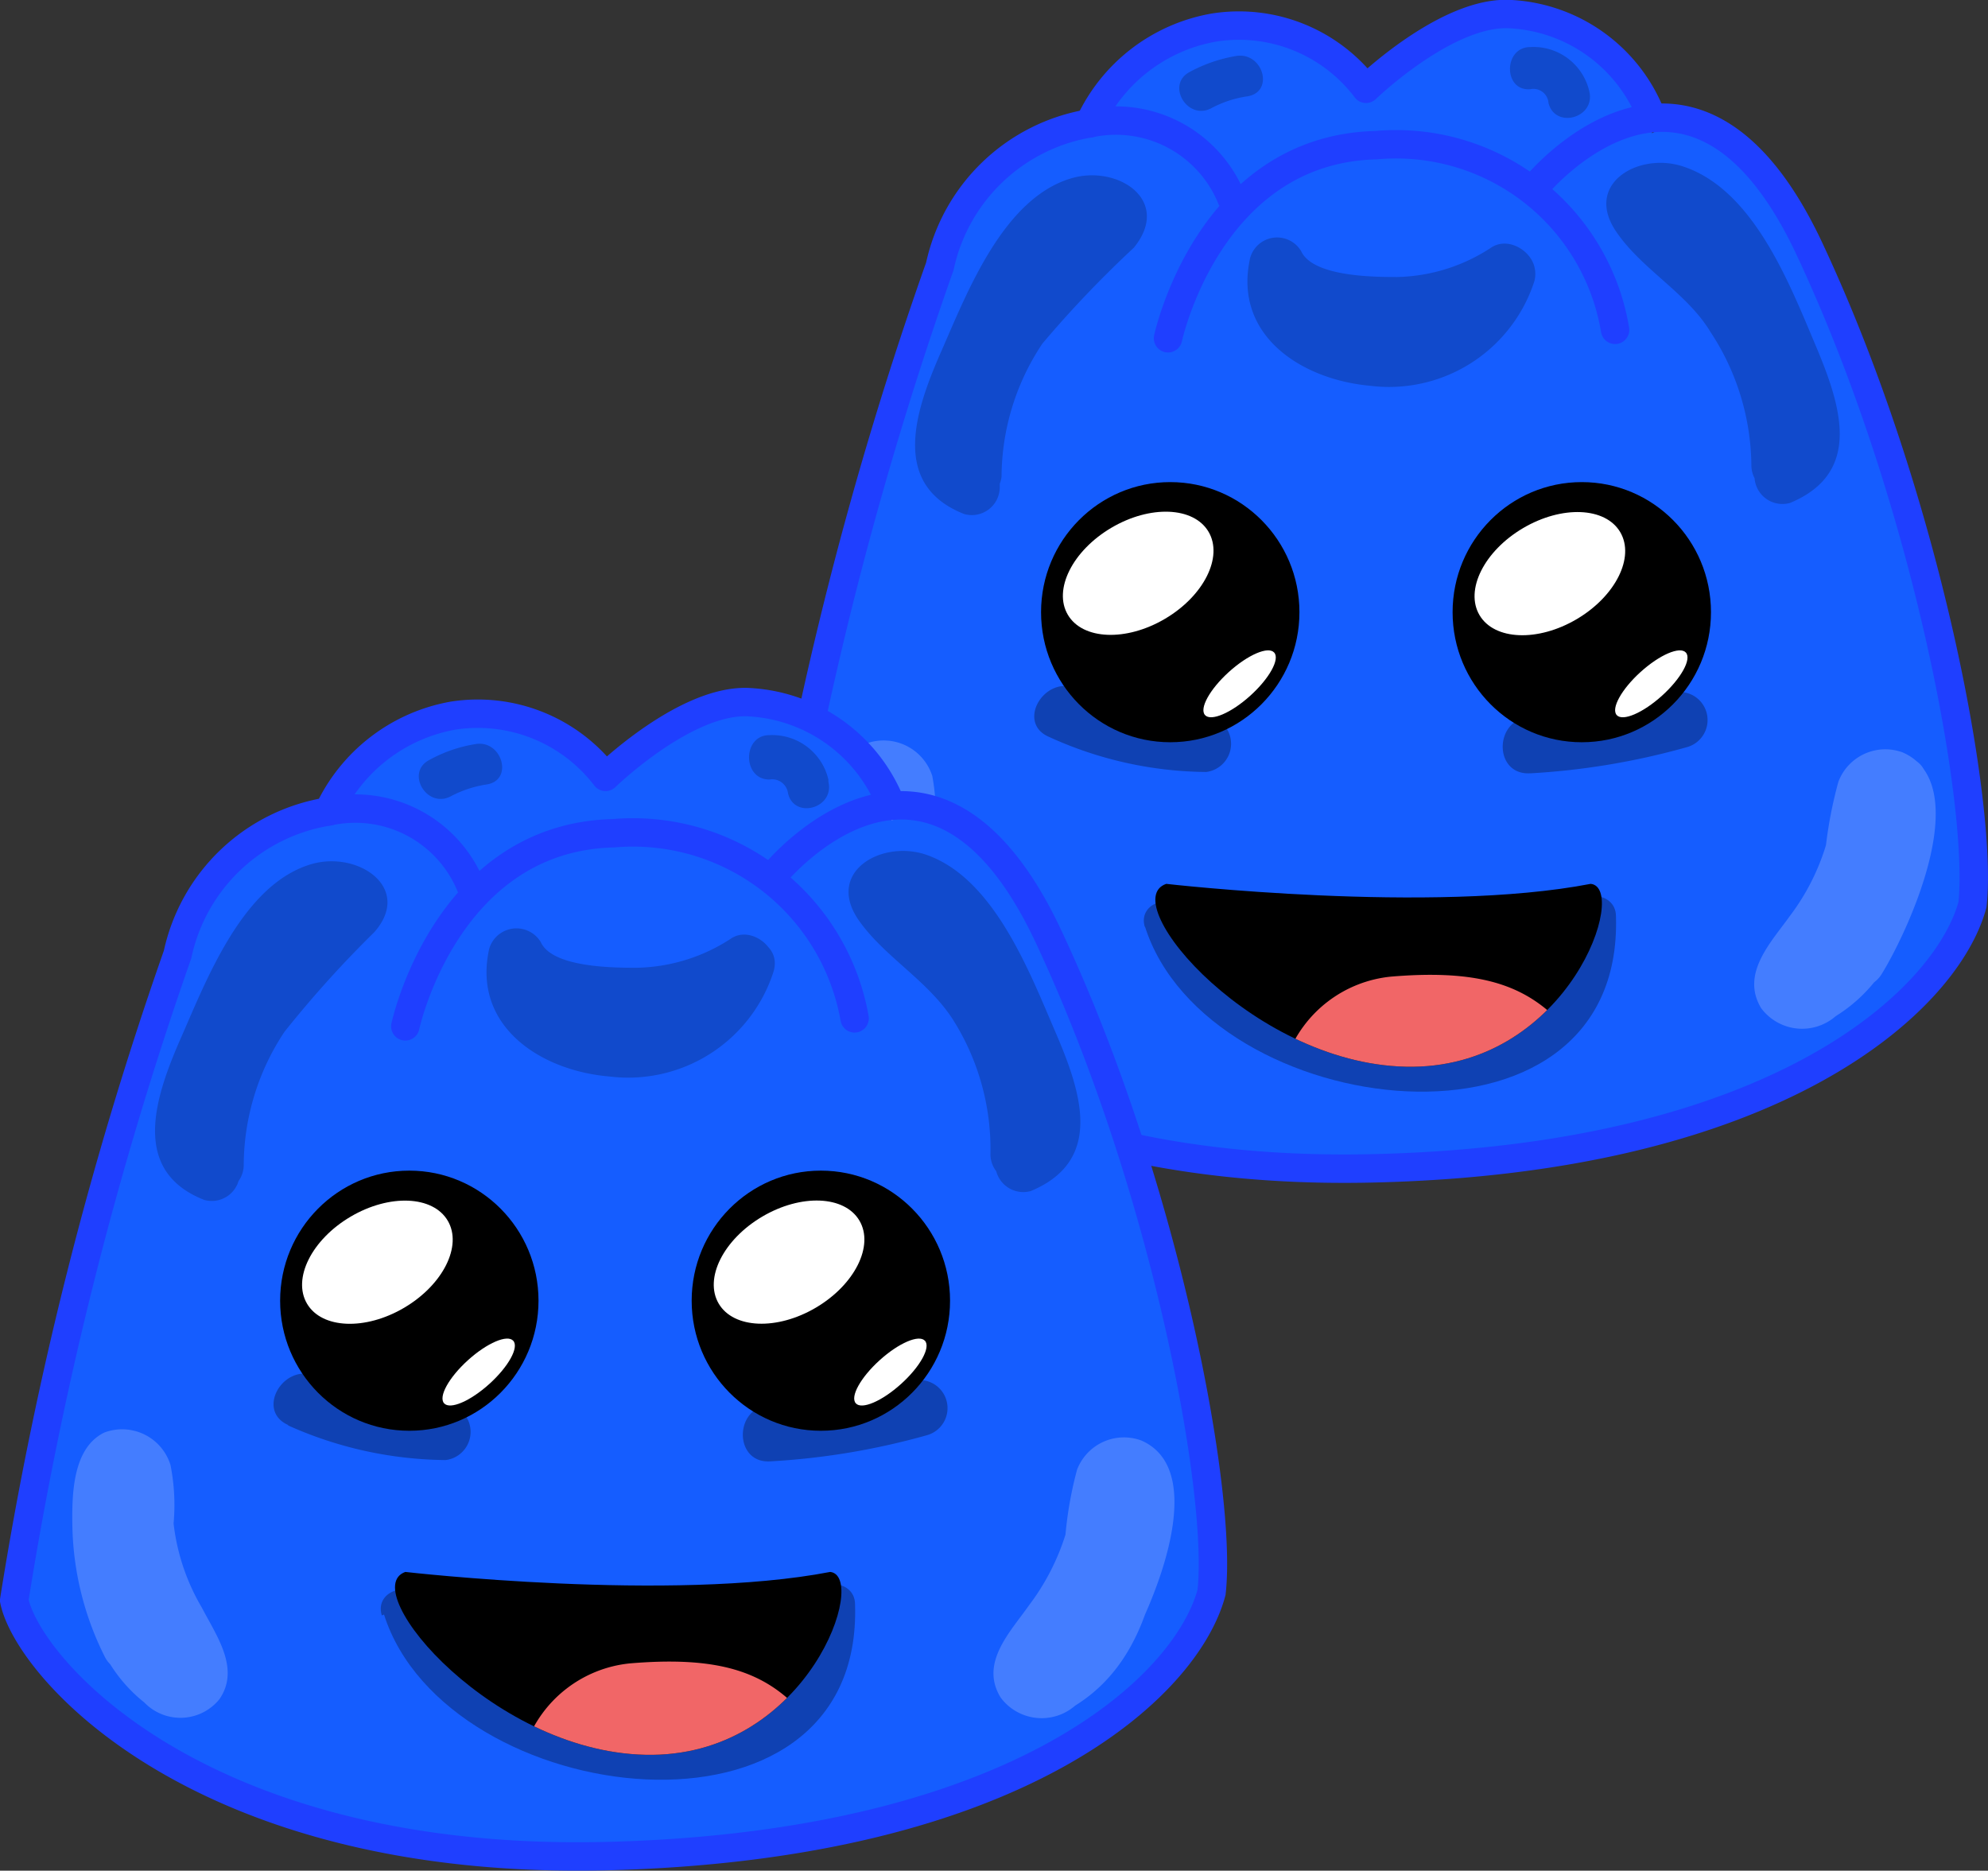<svg xmlns="http://www.w3.org/2000/svg" xmlns:xlink="http://www.w3.org/1999/xlink" viewBox="0 0 44.78 42.14"><rect x="0" y="0" width="44.78" height="42.14" fill="#333333" stroke="none"/><defs><style>.cls-1{fill:#155dff;}.cls-2,.cls-3{fill:none;stroke:#1f3fff;stroke-width:0.64px;}.cls-2{stroke-miterlimit:10;}.cls-3{stroke-linecap:round;stroke-linejoin:round;}.cls-4{opacity:0.3;}.cls-5{fill:#fff;}.cls-6{opacity:0.2;}.cls-7{clip-path:url(#clip-path);}.cls-8{fill:#f16667;}.cls-9{clip-path:url(#clip-path-2);}</style><clipPath id="clip-path"><path d="M26.27,19.91s6,.69,9.56,0c.86.08-.47,4.08-4,4.12S25.1,20.31,26.27,19.91Z"/></clipPath><clipPath id="clip-path-2"><path d="M9.13,35.41s6,.69,9.57,0c.86.09-.47,4.08-4,4.12S8,35.81,9.13,35.41Z"/></clipPath></defs><title>Asset 78</title><g id="Layer_2" data-name="Layer 2"><g id="Layer_2-2" data-name="Layer 2"><path class="cls-1" d="M24.54,2.78A3.81,3.81,0,0,1,27.35.62,3.59,3.59,0,0,1,30.77,2S32.62.21,34.05.32a3.61,3.61,0,0,1,3.16,2.33V3c2-1,3.55,2.61,3.55,2.61,2.67,5.7,3.91,12.59,3.67,14.77-.55,2.14-4.37,5.76-13.58,5.94s-13.09-4.23-13.39-5.76A82.79,82.79,0,0,1,21.17,6a4.15,4.15,0,0,1,3.37-3.21"/><path class="cls-2" d="M27.76,4.52a2.81,2.81,0,0,0-3.22-1.74A4.15,4.15,0,0,0,21.17,6a82.79,82.79,0,0,0-3.71,14.56c.3,1.53,4.19,5.95,13.39,5.76s13-3.8,13.58-5.94c.24-2.18-1-9.07-3.67-14.77s-6.17-1.41-6.17-1.41"/><path class="cls-3" d="M36.38,7.43A5,5,0,0,0,31,3.27c-3.78.09-4.69,4.35-4.69,4.35"/><path class="cls-3" d="M24.54,2.78A3.81,3.81,0,0,1,27.35.62,3.59,3.59,0,0,1,30.77,2S32.62.21,34.05.32a3.61,3.61,0,0,1,3.16,2.33"/><g class="cls-4"><path d="M34.48,17.42A16.37,16.37,0,0,0,38,16.83a.63.63,0,0,0-.34-1.22,14.47,14.47,0,0,1-3.2.54c-.81.05-.82,1.31,0,1.27Z"/></g><g class="cls-4"><path d="M23.63,16.6a8.66,8.66,0,0,0,3.54.79.64.64,0,0,0,0-1.27,7.3,7.3,0,0,1-2.91-.61c-.73-.32-1.38.77-.63,1.09Z"/></g><ellipse cx="26.36" cy="13.79" rx="2.91" ry="2.93"/><ellipse class="cls-5" cx="25.64" cy="12.92" rx="1.84" ry="1.19" transform="translate(-3.01 14.82) rotate(-30.55)"/><ellipse class="cls-5" cx="27.92" cy="15.41" rx="1.05" ry="0.36" transform="translate(-3.12 22.71) rotate(-42.14)"/><ellipse cx="35.63" cy="13.79" rx="2.91" ry="2.93"/><ellipse class="cls-5" cx="34.91" cy="12.92" rx="1.84" ry="1.19" transform="translate(-1.72 19.54) rotate(-30.55)"/><ellipse class="cls-5" cx="37.19" cy="15.41" rx="1.05" ry="0.36" transform="translate(-0.72 28.93) rotate(-42.14)"/><g class="cls-6"><path d="M37.38,5.46c1.67.54,2.18,3.59,2.51,5.1l1.21-.34c-.57-2.18-1.3-5.58-3.79-6.3-.66-.2-1.15.85-.48,1.15a1.31,1.31,0,0,1,.75.58l.86-.86a7.93,7.93,0,0,0-1-.55c-.6-.27-1.37.49-.77,1a6.74,6.74,0,0,1,2.85,5.48.63.63,0,0,0,.8.61c1.66-.69,1.14-2.22.56-3.59s-1.4-3.5-3-4c-1-.31-2.22.42-1.46,1.5C37,6.08,38,6.6,38.53,7.48a5.54,5.54,0,0,1,.92,3,.63.63,0,0,0,1.26,0,7.16,7.16,0,0,0-2-4.9,8.35,8.35,0,0,0-.6-.59c-.21-.18-.69-.81-.28-.08.3.51.69,1,1,1.49s2,3.32,1.17,3.65l.8.61a7.91,7.91,0,0,0-3.23-6.37l-.76,1a7.93,7.93,0,0,1,1,.55A.64.64,0,0,0,38.67,5a2.52,2.52,0,0,0-1.2-1L37,5.14c1.9.55,2.47,3.77,2.91,5.42.2.79,1.39.45,1.21-.34C40.66,8.16,40,5,37.71,4.24c-.77-.26-1.11,1-.33,1.22Z"/></g><g class="cls-6"><path d="M24.32,4.45c-2.28.74-2.94,3.92-3.39,6a.63.63,0,0,0,1.22.34c.43-1.64,1-4.88,2.91-5.43l-.49-1.15a2.42,2.42,0,0,0-1.2,1,.64.64,0,0,0,.86.87,8.63,8.63,0,0,1,1-.55l-.76-1a7.91,7.91,0,0,0-3.22,6.38l.8-.61c-.79-.33.82-3,1.06-3.46A11.17,11.17,0,0,1,24,5.5c.26-.36.71-.83.09-.39a5.18,5.18,0,0,0-.75.73,7.17,7.17,0,0,0-2.05,4.9.64.64,0,0,0,1.27,0,5.44,5.44,0,0,1,.92-3,24.84,24.84,0,0,1,2.06-2.16c.87-1.07-.37-1.88-1.42-1.56-1.53.46-2.34,2.58-2.92,3.9s-1.16,3,.52,3.66a.63.63,0,0,0,.8-.61A6.75,6.75,0,0,1,25.4,5.44c.6-.5-.16-1.27-.76-1A7.51,7.51,0,0,0,23.59,5l.87.86a1.31,1.31,0,0,1,.75-.58c.65-.3.19-1.35-.49-1.15-2.49.71-3.21,4.12-3.79,6.3l1.22.34c.32-1.51.84-4.56,2.51-5.11.77-.25.44-1.47-.34-1.21Z"/></g><g class="cls-6"><path d="M33.34,6a2,2,0,0,1-1.77,1.41c-.75.1-2.45-.11-2.19-1.27l-1.16.16c.43.93,1.69,1.1,2.6,1.18a5.33,5.33,0,0,0,3.42-.81l-.86-.87a3,3,0,0,1-3.66.9c-.74-.34-1.38.75-.64,1.09a4.27,4.27,0,0,0,5.39-1.35c.39-.51-.36-1.19-.87-.87a4,4,0,0,1-2.12.67c-.5,0-1.9,0-2.17-.58a.63.63,0,0,0-1.15.15c-.39,1.74,1.15,2.74,2.7,2.88a3.44,3.44,0,0,0,3.7-2.35A.63.63,0,0,0,33.34,6Z"/></g><g class="cls-4"><path d="M25.79,20.87c1.4,4.41,10.79,5.57,10.61-.23,0-.61-1-.61-.95,0,.15,4.65-7.67,3.36-8.75,0-.18-.58-1.1-.34-.91.25Z"/></g><path d="M26.27,19.91s6,.69,9.56,0c.86.08-.47,4.08-4,4.12S25.1,20.31,26.27,19.91Z"/><g class="cls-7"><path class="cls-8" d="M29,23.78A2.79,2.79,0,0,1,31.33,22c1.78-.15,2.77.12,3.53.76s-1,1.75-1.43,1.69S30.4,24.45,29,23.78Z"/></g><g class="cls-6"><path d="M27.28,2.44a2.47,2.47,0,0,1,.82-.27c.61-.1.35-1-.25-.91a3.36,3.36,0,0,0-1.05.36c-.54.28-.06,1.1.48.82Z"/></g><g class="cls-6"><path d="M35.8,2.06a1.29,1.29,0,0,0-1.33-1c-.61,0-.61,1,0,.95a.34.34,0,0,1,.41.31c.15.59,1.06.34.92-.26Z"/></g><g class="cls-6"><path class="cls-5" d="M19,17.4c-.16,1.85-.23,4.16,1.39,5.45a1.12,1.12,0,0,0,1.68-.07c.49-.7-.06-1.45-.39-2.06a5,5,0,0,1-.63-1.91A4.54,4.54,0,0,0,21,17.48a1.15,1.15,0,0,0-1.49-.73c-.72.35-.73,1.41-.73,2.09a7,7,0,0,0,.73,2.94c.34.74,1.43.1,1.09-.63a5.82,5.82,0,0,1-.48-1.46,5,5,0,0,1-.07-1c0-.22.22-.79-.09-.59-.53.36.07,2,.26,2.45.1.24.41,1.21.66,1.3s0-.34-.07-.4a2.62,2.62,0,0,1-.34-.64,7.46,7.46,0,0,1-.18-3.39c.07-.81-1.19-.8-1.27,0Z"/></g><g class="cls-6"><path class="cls-5" d="M42.14,17.67a7,7,0,0,1-.66,3.3,3.29,3.29,0,0,1-.54.69c-.07.06-.56.5-.11.41.25-.06.8-1.09.94-1.32a6.65,6.65,0,0,0,.53-1.19c.08-.25.37-1.07.23-1.33-.31-.61-.29.31-.3.38a4.84,4.84,0,0,1-.16,1,5.84,5.84,0,0,1-.78,1.7c-.45.68.65,1.32,1.09.64.62-1,2.12-4.28.48-5a1.13,1.13,0,0,0-1.45.66,9.77,9.77,0,0,0-.28,1.43,5.09,5.09,0,0,1-.81,1.59c-.42.59-1.12,1.3-.65,2.08a1.15,1.15,0,0,0,1.68.18c1.76-1.09,2-3.39,2.06-5.25,0-.81-1.23-.81-1.27,0Z"/></g><path class="cls-1" d="M7.4,18.28a3.83,3.83,0,0,1,2.81-2.16,3.62,3.62,0,0,1,3.43,1.38s1.84-1.79,3.27-1.68a3.64,3.64,0,0,1,3.17,2.33v.34c2-1,3.54,2.61,3.54,2.61,2.67,5.7,3.92,12.59,3.67,14.77-.54,2.14-4.37,5.76-13.57,5.94S.63,37.58.32,36.05A83.57,83.57,0,0,1,4,21.5,4.14,4.14,0,0,1,7.4,18.28"/><path class="cls-2" d="M10.62,20A2.81,2.81,0,0,0,7.4,18.28,4.14,4.14,0,0,0,4,21.5,83.57,83.57,0,0,0,.32,36.05c.31,1.53,4.2,6,13.4,5.76s13-3.8,13.57-5.94c.25-2.18-1-9.07-3.67-14.77s-6.17-1.41-6.17-1.41"/><path class="cls-3" d="M19.25,22.94a5.07,5.07,0,0,0-5.43-4.17c-3.78.09-4.69,4.35-4.69,4.35"/><path class="cls-3" d="M7.4,18.28a3.83,3.83,0,0,1,2.81-2.16,3.62,3.62,0,0,1,3.43,1.38s1.84-1.79,3.27-1.68a3.64,3.64,0,0,1,3.17,2.33"/><g class="cls-4"><path d="M17.34,32.92a16.37,16.37,0,0,0,3.54-.59.63.63,0,0,0-.34-1.22,14.47,14.47,0,0,1-3.2.54c-.81.05-.81,1.31,0,1.27Z"/></g><g class="cls-4"><path d="M6.49,32.11a8.83,8.83,0,0,0,3.55.78.64.64,0,0,0,0-1.27A7.1,7.1,0,0,1,7.13,31c-.74-.32-1.38.77-.64,1.1Z"/></g><ellipse cx="9.22" cy="29.3" rx="2.91" ry="2.93"/><ellipse class="cls-5" cx="8.5" cy="28.43" rx="1.84" ry="1.19" transform="translate(-13.27 8.27) rotate(-30.55)"/><ellipse class="cls-5" cx="10.78" cy="30.91" rx="1.05" ry="0.36" transform="translate(-17.95 15.22) rotate(-42.14)"/><ellipse cx="18.49" cy="29.3" rx="2.91" ry="2.93"/><ellipse class="cls-5" cx="17.77" cy="28.43" rx="1.84" ry="1.19" transform="translate(-11.98 12.98) rotate(-30.55)"/><ellipse class="cls-5" cx="20.05" cy="30.91" rx="1.05" ry="0.36" transform="translate(-15.55 21.44) rotate(-42.14)"/><g class="cls-6"><path d="M20.24,21c1.67.54,2.18,3.59,2.51,5.1L24,25.72c-.58-2.18-1.3-5.58-3.79-6.3-.67-.19-1.15.85-.49,1.15a1.31,1.31,0,0,1,.75.58l.86-.86a7.93,7.93,0,0,0-1-.55c-.6-.27-1.36.49-.77,1,1.7,1.42,3,3.2,2.86,5.49a.63.63,0,0,0,.8.6c1.65-.69,1.14-2.22.55-3.59s-1.4-3.5-2.95-4c-1-.31-2.23.42-1.47,1.5.58.82,1.54,1.34,2.11,2.22A5.46,5.46,0,0,1,22.31,26a.63.63,0,0,0,1.26,0,7.16,7.16,0,0,0-2-4.9l-.59-.59c-.21-.18-.7-.81-.28-.08.29.52.69,1,1,1.49s2,3.32,1.17,3.66l.8.61a7.93,7.93,0,0,0-3.22-6.38l-.77,1a8.75,8.75,0,0,1,1.05.55.63.63,0,0,0,.86-.86,2.44,2.44,0,0,0-1.2-1l-.49,1.16c1.91.55,2.47,3.77,2.91,5.42A.63.63,0,0,0,24,25.72c-.45-2.06-1.11-5.24-3.4-6-.77-.25-1.1,1-.33,1.22Z"/></g><g class="cls-6"><path d="M7.19,20c-2.28.74-2.95,3.92-3.4,6A.63.63,0,0,0,5,26.27c.43-1.64,1-4.88,2.91-5.42l-.49-1.16a2.42,2.42,0,0,0-1.2,1,.64.64,0,0,0,.86.87A8.75,8.75,0,0,1,8.14,21l-.77-1a7.93,7.93,0,0,0-3.22,6.37l.8-.61c-.79-.32.83-3,1.06-3.46A11.17,11.17,0,0,1,6.89,21c.26-.36.72-.83.09-.39a5.18,5.18,0,0,0-.75.73,7.16,7.16,0,0,0-2,4.9.63.63,0,0,0,1.26,0,5.46,5.46,0,0,1,.92-3A24.84,24.84,0,0,1,8.43,21C9.31,20,8.06,19.15,7,19.47c-1.53.46-2.34,2.58-2.92,3.9s-1.16,3,.52,3.66a.63.63,0,0,0,.8-.61,6.73,6.73,0,0,1,2.86-5.48c.59-.5-.17-1.26-.77-1a7.93,7.93,0,0,0-1,.55l.86.86a1.31,1.31,0,0,1,.75-.58c.66-.3.19-1.35-.49-1.15-2.49.71-3.21,4.12-3.79,6.3L5,26.27c.33-1.51.84-4.56,2.51-5.1.77-.26.44-1.48-.33-1.22Z"/></g><g class="cls-6"><path d="M16.2,21.52a2,2,0,0,1-1.77,1.41c-.75.1-2.45-.11-2.19-1.26l-1.15.15c.42.94,1.68,1.1,2.6,1.18a5.31,5.31,0,0,0,3.41-.81l-.86-.87a3,3,0,0,1-3.66.9c-.73-.34-1.38.75-.64,1.09A4.27,4.27,0,0,0,17.33,22c.39-.51-.36-1.19-.86-.86a4,4,0,0,1-2.13.66c-.5,0-1.9,0-2.16-.58a.64.64,0,0,0-1.16.15c-.39,1.74,1.15,2.75,2.71,2.88a3.44,3.44,0,0,0,3.69-2.35c.25-.78-1-1.11-1.22-.34Z"/></g><g class="cls-4"><path d="M8.65,36.37c1.4,4.41,10.8,5.57,10.61-.23,0-.61-1-.61-1,0,.15,4.65-7.67,3.36-8.75,0-.18-.58-1.09-.34-.91.25Z"/></g><path d="M9.13,35.41s6,.69,9.57,0c.86.09-.47,4.08-4,4.12S8,35.81,9.13,35.41Z"/><g class="cls-9"><path class="cls-8" d="M11.85,39.28a2.79,2.79,0,0,1,2.34-1.81c1.78-.15,2.77.12,3.53.77s-1,1.74-1.42,1.68S13.27,40,11.85,39.28Z"/></g><g class="cls-6"><path d="M10.15,17.94a2.55,2.55,0,0,1,.82-.27c.6-.1.34-1-.25-.91a3.19,3.19,0,0,0-1.05.36c-.54.28-.06,1.1.48.82Z"/></g><g class="cls-6"><path d="M18.66,17.56a1.3,1.3,0,0,0-1.33-1c-.61,0-.61,1,0,1a.36.36,0,0,1,.42.31c.14.59,1.05.34.91-.26Z"/></g><g class="cls-6"><path class="cls-5" d="M1.87,32.91c-.17,1.85-.24,4.15,1.38,5.44a1.13,1.13,0,0,0,1.69-.07c.48-.69-.07-1.44-.39-2.06a4.81,4.81,0,0,1-.64-1.9A4.63,4.63,0,0,0,3.84,33a1.14,1.14,0,0,0-1.49-.73c-.72.35-.73,1.41-.72,2.09a6.82,6.82,0,0,0,.72,2.94c.35.74,1.44.1,1.09-.63A5.82,5.82,0,0,1,3,35.19a5,5,0,0,1-.06-1c0-.22.21-.79-.09-.59-.53.36.06,2,.26,2.45.1.24.4,1.21.65,1.31s0-.35-.07-.4a3.36,3.36,0,0,1-.34-.65,7.56,7.56,0,0,1-.18-3.38c.07-.81-1.19-.81-1.26,0Z"/></g><g class="cls-6"><path class="cls-5" d="M25,33.17a7.2,7.2,0,0,1-.67,3.31,2.75,2.75,0,0,1-.54.68c-.07.06-.56.5-.1.41.25,0,.79-1.09.93-1.32a6.39,6.39,0,0,0,.54-1.19c.08-.25.36-1.07.23-1.33-.32-.61-.3.32-.3.39a5.89,5.89,0,0,1-.16,1,5.67,5.67,0,0,1-.79,1.69c-.44.69.65,1.32,1.09.64.63-1,2.12-4.28.48-5a1.13,1.13,0,0,0-1.45.66A8.59,8.59,0,0,0,24,34.57a5.22,5.22,0,0,1-.82,1.59c-.42.6-1.12,1.3-.64,2.08a1.15,1.15,0,0,0,1.68.18c1.76-1.09,2-3.39,2.05-5.25,0-.81-1.23-.81-1.26,0Z"/></g></g></g></svg>